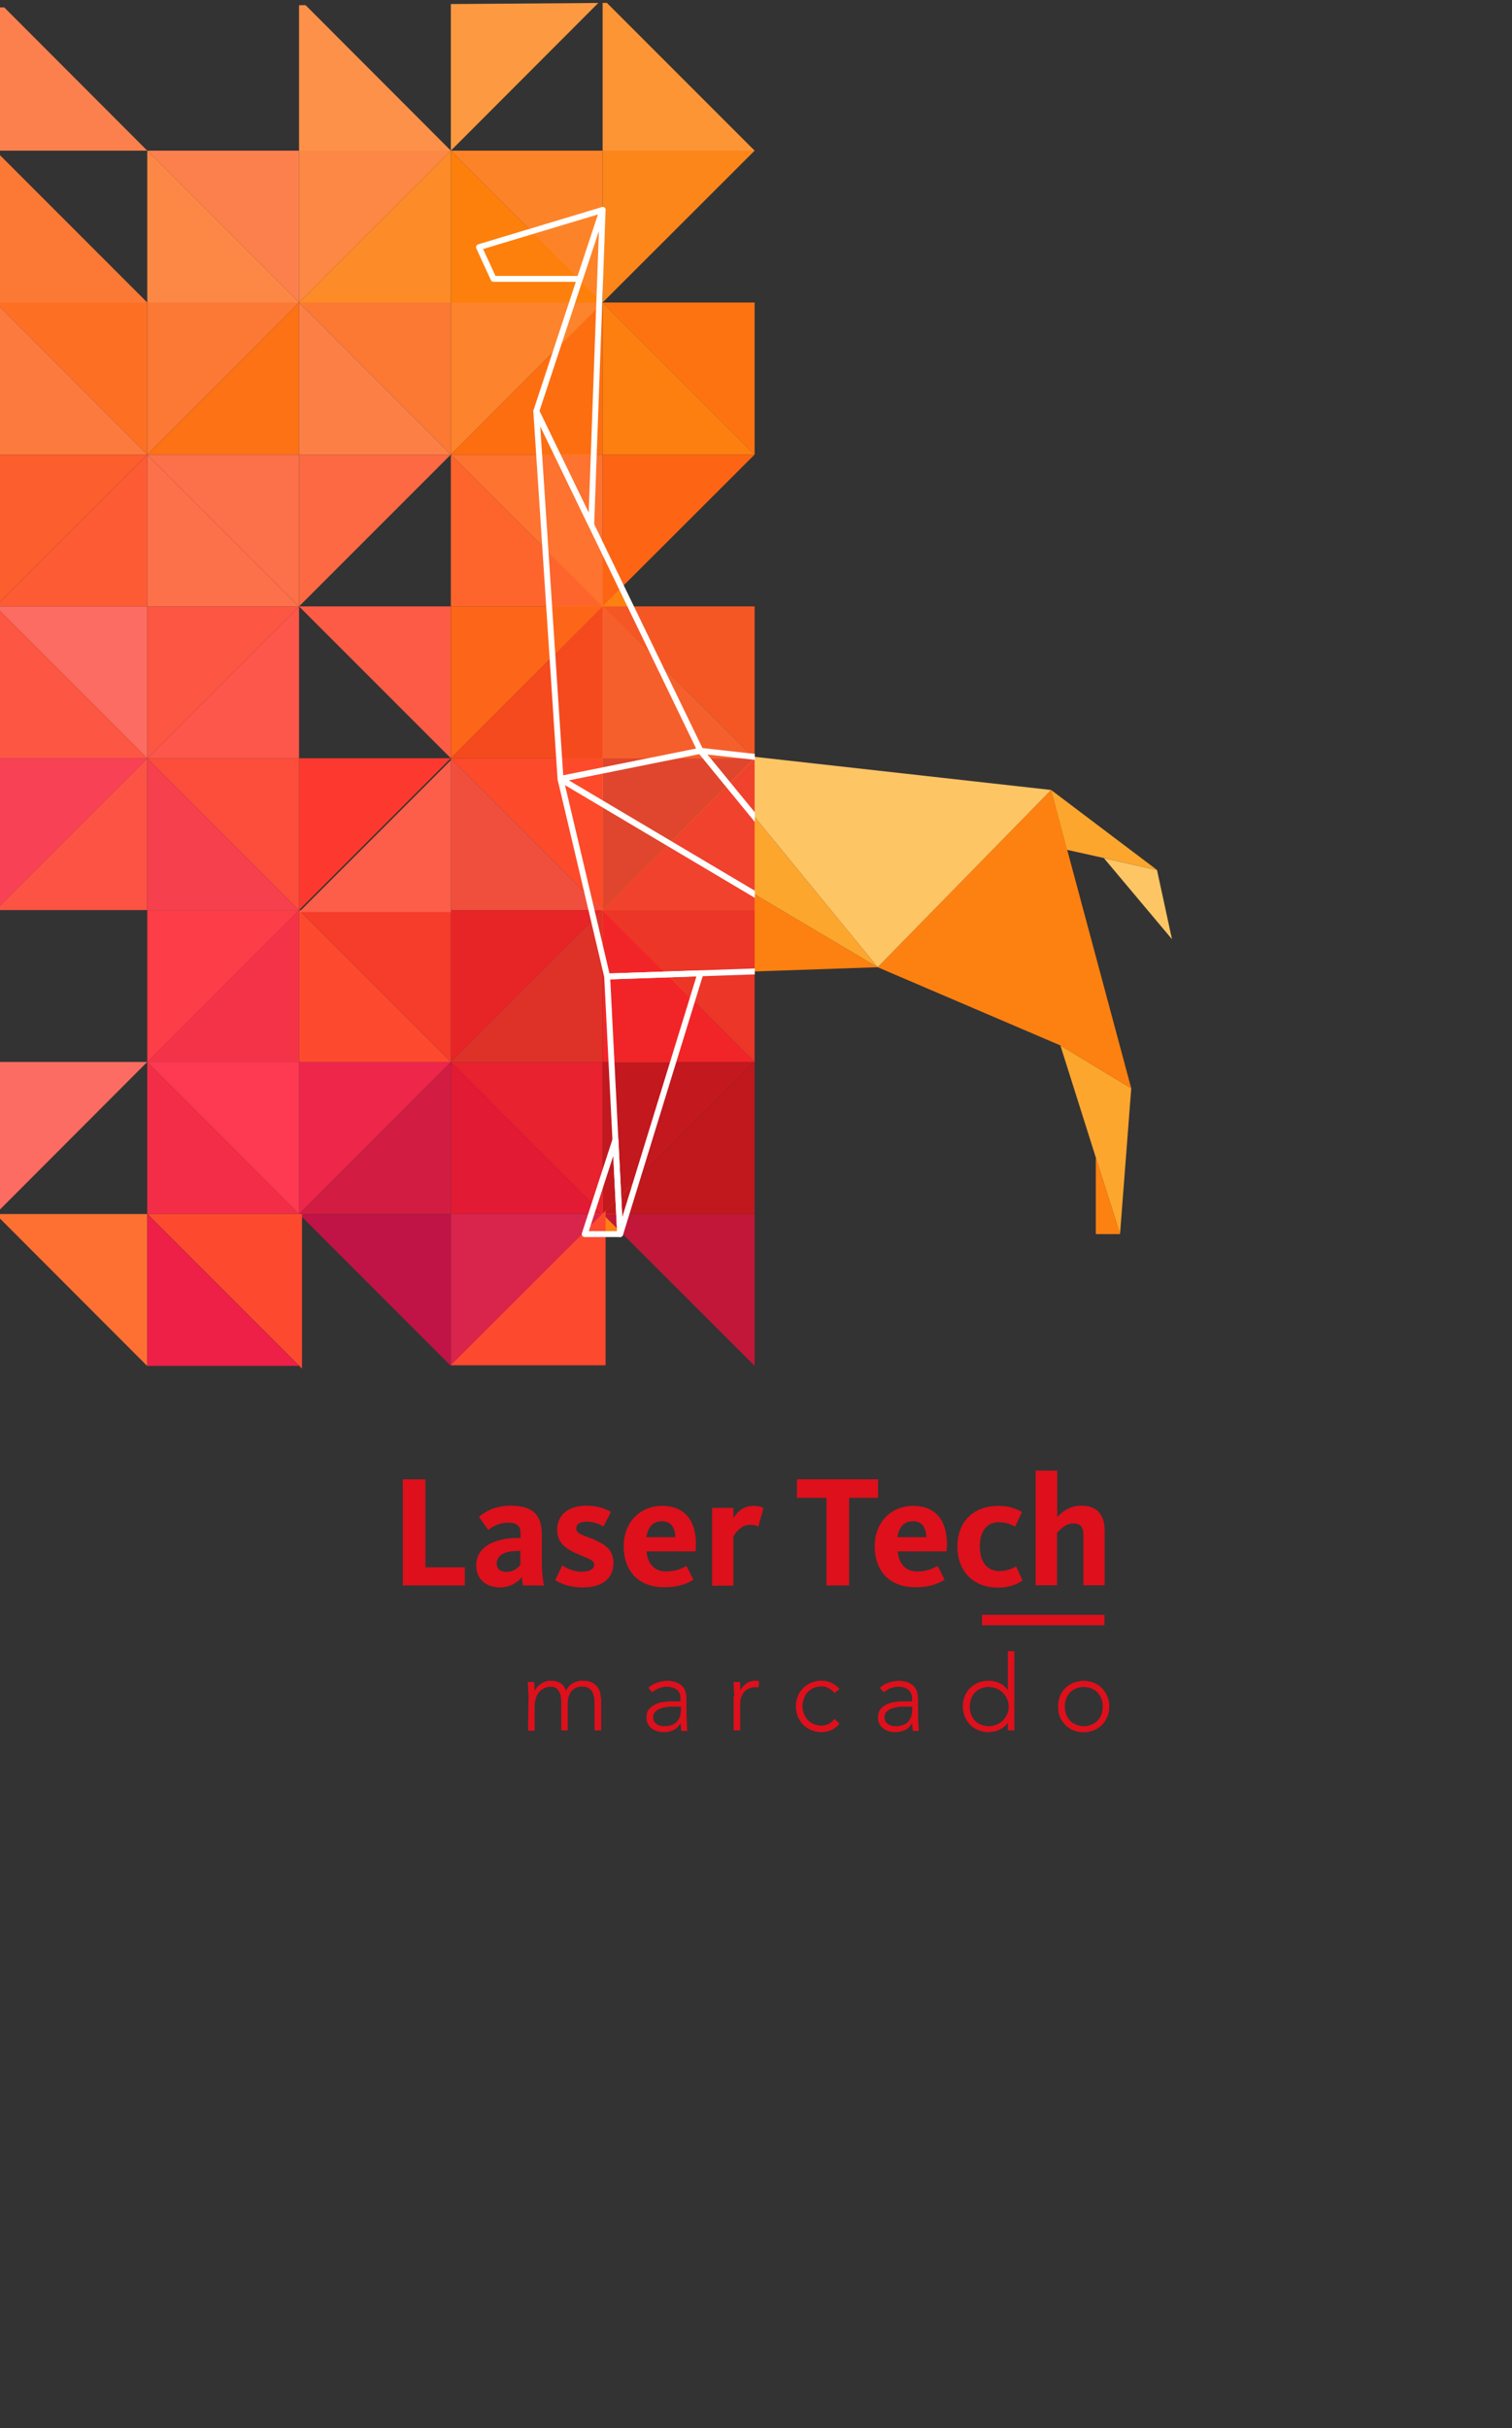 <?xml version="1.0" encoding="utf-8"?>
<!-- Generator: Adobe Illustrator 22.0.1, SVG Export Plug-In . SVG Version: 6.00 Build 0)  -->
<svg version="1.1" id="Layer_1" xmlns="http://www.w3.org/2000/svg" xmlns:xlink="http://www.w3.org/1999/xlink" x="0px" y="0px"
	 viewBox="0 0 768 1232.9" style="enable-background:new 0 0 768 1232.9;" xml:space="preserve">
<rect x="0" y="0" width="768" height="1232.9" fill="#333333" stroke="none"/>
<style type="text/css">
	.st0{clip-path:url(#SVGID_2_);}
	.st1{fill:#FDA62E;}
	.st2{fill:#FD8110;}
	.st3{fill:#FDC564;}
	.st4{fill:#FC714A;}
	.st5{fill:#FC7214;}
	.st6{fill:#FD8845;}
	.st7{fill:#FD652D;}
	.st8{fill:#FC6943;}
	.st9{fill:#FD6C62;}
	.st10{fill:#FD564B;}
	.st11{fill:#F32D47;}
	.st12{fill:#F53348;}
	.st13{fill:#FD392F;}
	.st14{fill:#FD5B45;}
	.st15{fill:#EE274A;}
	.st16{fill:#E21A33;}
	.st17{fill:#C01346;}
	.st18{fill:#F55724;}
	.st19{fill:#C21738;}
	.st20{fill:#FD4133;}
	.st21{fill:#FC804D;}
	.st22{fill:#FC7149;}
	.st23{fill:#FD5643;}
	.st24{fill:#FD4E3B;}
	.st25{fill:#FD3A52;}
	.st26{fill:#FD9A41;}
	.st27{fill:#FD914A;}
	.st28{fill:#FC8046;}
	.st29{fill:#FD6518;}
	.st30{fill:#FD4A2F;}
	.st31{fill:#D21C42;}
	.st32{fill:#D9254C;}
	.st33{fill:#C0181D;}
	.st34{fill:#FC5E2E;}
	.st35{fill:#FC5344;}
	.st36{fill:#F94155;}
	.st37{fill:#F6404E;}
	.st38{fill:#FC7935;}
	.st39{fill:#FD7A3E;}
	.st40{fill:#FD3D47;}
	.st41{fill:#FD7024;}
	.st42{fill:#FD4A4E;}
	.st43{fill:#FD2C72;}
	.st44{fill:#FD6343;}
	.st45{fill:#FD842C;}
	.st46{fill:#E72526;}
	.st47{fill:#FD9535;}
	.st48{fill:#F55F2C;}
	.st49{fill:#F0422D;}
	.st50{fill:#FD6515;}
	.st51{fill:#C2181E;}
	.st52{fill:#FD800C;}
	.st53{fill:#FD7312;}
	.st54{fill:#F14F3D;}
	.st55{fill:#F5491E;}
	.st56{fill:#EB3628;}
	.st57{fill:#FD732F;}
	.st58{fill:#E8222E;}
	.st59{fill:#FC7933;}
	.st60{fill:#FD6E11;}
	.st61{fill:#FC861A;}
	.st62{fill:#DE3228;}
	.st63{fill:#F63C2B;}
	.st64{fill:#E0462D;}
	.st65{fill:#FD8328;}
	.st66{fill:#FD8B28;}
	.st67{fill:#FD4A2A;}
	.st68{fill:#FC5E4A;}
	.st69{fill:#FD7F10;}
	.st70{fill:#F12527;}
	.st71{fill:#FD5B34;}
	.st72{fill:#FD3A5C;}
	.st73{fill:#FD414B;}
	.st74{fill:#FD315F;}
	.st75{fill:#E31E6F;}
	.st76{fill:#FD7031;}
	.st77{fill:#FD6537;}
	.st78{fill:#FD6646;}
	.st79{fill:#FD5C56;}
	.st80{fill:#EF2048;}
	.st81{fill:#FD3845;}
	.st82{fill:#FD4E48;}
	.st83{fill:#FD4E4D;}
	.st84{fill:#FD9B50;}
	.st85{clip-path:url(#SVGID_4_);}
	.st86{fill:none;stroke:#FFFFFF;stroke-width:3;stroke-linejoin:round;stroke-miterlimit:10;}
	.st87{fill:#DD101C;}
</style>
<g>
	<defs>
		<polygon id="SVGID_1_" points="-3,3.8 771,-2 771,703 -3,703 		"/>
	</defs>
	<clipPath id="SVGID_2_">
		<use xlink:href="#SVGID_1_"  style="overflow:visible;"/>
	</clipPath>
	<g class="st0">
		<g id="XMLID_249_">
			<polygon id="XMLID_264_" class="st1" points="568.9,626.6 538.6,530.8 574.6,552.6 			"/>
			<polygon id="XMLID_263_" class="st2" points="533.9,401.1 574.6,552.6 538.6,530.8 445.8,491.1 			"/>
			<polygon id="XMLID_262_" class="st1" points="587.8,441.8 560.9,435.7 542,431.5 533.9,401.1 			"/>
			<polygon id="XMLID_261_" class="st3" points="595.3,476.9 560.7,435.7 587.7,441.8 			"/>
			<polygon id="XMLID_258_" class="st3" points="533.9,401.1 355.8,381.2 445.8,491.1 			"/>
			<polygon id="XMLID_257_" class="st2" points="308.4,495.8 445.8,491.1 284.7,395.5 			"/>
			<polygon id="XMLID_256_" class="st1" points="355.8,381.2 284.7,395.5 445.8,491.1 			"/>
			<polygon id="XMLID_255_" class="st1" points="308.4,495.8 315,626.6 355.8,494.2 			"/>
			<polygon id="XMLID_254_" class="st2" points="568.9,626.6 556.6,626.6 556.6,587.7 			"/>
			<polygon id="XMLID_253_" class="st2" points="272.4,208.8 284.7,395.5 355.8,381.2 			"/>
			<polygon id="XMLID_252_" class="st1" points="306.1,106.6 272.4,208.8 300.3,266.4 			"/>
			<polygon id="XMLID_251_" class="st2" points="243.3,125.5 250.7,141.6 294.5,141.6 306.1,106.6 			"/>
			<polygon id="XMLID_250_" class="st2" points="315,626.6 297,626.6 312.6,578.7 			"/>
		</g>
		<g>
			<polygon id="XMLID_248_" class="st4" points="74.8,230.8 151.9,307.9 74.8,307.9 			"/>
			<polygon id="XMLID_247_" class="st5" points="151.9,153.6 151.9,230.8 74.8,230.8 			"/>
			<polygon id="XMLID_246_" class="st6" points="151.9,76.5 229,76.5 151.9,153.6 			"/>
			<polygon id="XMLID_245_" class="st7" points="229,230.8 306.1,307.9 229,307.9 			"/>
			<polygon id="XMLID_244_" class="st8" points="151.9,230.8 229,230.8 151.9,307.9 			"/>
			<polygon id="XMLID_243_" class="st9" points="74.8,307.9 74.8,385 -2.3,307.9 			"/>
			<polygon id="XMLID_242_" class="st10" points="151.9,307.9 151.9,385 74.8,385 			"/>
			<polygon id="XMLID_241_" class="st11" points="151.9,616.4 74.8,616.4 74.8,539.2 			"/>
			<polygon id="XMLID_240_" class="st12" points="151.9,462.1 151.9,539.2 74.8,539.2 			"/>
			<polygon id="XMLID_239_" class="st13" points="151.9,385 229,385 151.9,462.1 			"/>
			<polygon id="XMLID_238_" class="st14" points="229,307.9 229,385 151.9,307.9 			"/>
			<polygon id="XMLID_237_" class="st15" points="151.9,539.2 229,539.2 151.9,616.4 			"/>
			<polygon id="XMLID_236_" class="st16" points="229,539.2 306.1,616.4 229,616.4 			"/>
			<polygon id="XMLID_235_" class="st17" points="229,616.4 229,693.5 151.9,616.4 			"/>
			<polygon id="XMLID_234_" class="st18" points="383.3,307.9 383.3,385 306.1,307.9 			"/>
			<polygon id="XMLID_233_" class="st19" points="383.3,616.4 383.3,693.5 306.1,616.4 			"/>
			<polygon id="XMLID_232_" class="st20" points="-79.5,307.9 -2.3,307.9 -79.5,385 			"/>
			<polygon id="XMLID_231_" class="st21" points="151.9,76.5 151.9,153.6 74.8,76.5 			"/>
			<polygon id="XMLID_230_" class="st22" points="151.9,230.8 151.9,307.9 74.8,230.8 			"/>
			<polygon id="XMLID_229_" class="st23" points="74.8,307.9 151.9,307.9 74.8,385 			"/>
			<polygon id="XMLID_209_" class="st24" points="151.9,385 151.9,462.1 74.8,385 			"/>
			<polygon id="XMLID_207_" class="st25" points="151.9,539.2 151.9,616.4 74.8,539.2 			"/>
			<polygon id="XMLID_206_" class="st26" points="229,-0.7 306.1,-0.7 229,76.5 			"/>
			<polygon id="XMLID_205_" class="st27" points="151.9,-0.7 229,76.5 151.9,76.5 			"/>
			<polygon id="XMLID_204_" class="st28" points="151.9,153.6 229,230.8 151.9,230.8 			"/>
			<polygon id="XMLID_203_" class="st29" points="229,307.9 306.1,307.9 229,385 			"/>
			<polygon id="XMLID_202_" class="st30" points="151.9,462.1 229,539.2 151.9,539.2 			"/>
			<polygon id="XMLID_201_" class="st31" points="229,539.2 229,616.4 151.9,616.4 			"/>
			<polygon id="XMLID_200_" class="st32" points="229,616.4 306.1,616.4 229,693.5 			"/>
			<polygon id="XMLID_199_" class="st33" points="383.3,539.2 383.3,616.4 306.1,616.4 			"/>
			<polygon id="XMLID_198_" class="st21" points="-2.3,76.5 -2.3,-0.7 74.8,76.5 			"/>
			<polygon id="XMLID_197_" class="st23" points="-2.3,307.9 74.8,385 -2.3,385 			"/>
			<polygon id="XMLID_196_" class="st34" points="-2.3,230.8 74.8,230.8 -2.3,307.9 			"/>
			<polygon id="XMLID_186_" class="st9" points="74.8,539.2 -2.3,616.4 -2.3,539.2 			"/>
			<polygon id="XMLID_171_" class="st35" points="74.8,385 74.8,462.1 -2.3,462.1 			"/>
			<polygon id="XMLID_155_" class="st6" points="74.8,76.5 151.9,153.6 74.8,153.6 			"/>
			<polygon id="XMLID_151_" class="st36" points="-2.3,385 74.8,385 -2.3,462.1 			"/>
			<polygon id="XMLID_150_" class="st37" points="74.8,385 151.9,462.1 74.8,462.1 			"/>
			<polygon id="XMLID_149_" class="st9" points="-2.3,385 -2.3,462.1 -79.5,385 			"/>
			<polygon id="XMLID_146_" class="st38" points="74.8,153.6 151.9,153.6 74.8,230.8 			"/>
			<polygon id="XMLID_145_" class="st39" points="-2.3,153.6 74.8,230.8 -2.3,230.8 			"/>
			<polygon id="XMLID_144_" class="st40" points="74.8,462.1 151.9,462.1 74.8,539.2 			"/>
			<polygon id="XMLID_143_" class="st41" points="74.8,153.6 74.8,230.8 -2.3,153.6 			"/>
			<polygon id="XMLID_142_" class="st42" points="-2.3,307.9 -2.3,385 -79.5,385 			"/>
			<polygon id="XMLID_141_" class="st43" points="-2.3,462.1 -79.5,462.1 -79.5,385 			"/>
			<polygon id="XMLID_121_" class="st44" points="-2.3,230.8 -2.3,307.9 -79.5,230.8 			"/>
			<polygon id="XMLID_107_" class="st45" points="229,153.6 306.1,153.6 229,230.8 			"/>
			<polygon id="XMLID_106_" class="st46" points="229,462.1 306.1,462.1 229,539.2 			"/>
			<polygon id="XMLID_105_" class="st47" points="306.1,-0.7 383.3,76.5 306.1,76.5 			"/>
			<polygon id="XMLID_104_" class="st48" points="306.1,307.9 383.3,385 306.1,385 			"/>
			<polygon id="XMLID_103_" class="st49" points="383.3,385 383.3,462.1 306.1,462.1 			"/>
			<polygon id="XMLID_102_" class="st50" points="306.1,230.8 383.3,230.8 306.1,307.9 			"/>
			<polygon id="XMLID_101_" class="st51" points="306.1,539.2 383.3,539.2 306.1,616.4 			"/>
			<polygon id="XMLID_100_" class="st52" points="229,76.5 306.1,153.6 229,153.6 			"/>
			<polygon id="XMLID_99_" class="st53" points="383.3,153.6 383.3,230.8 306.1,153.6 			"/>
			<polygon id="XMLID_98_" class="st54" points="229,385 306.1,462.1 229,462.1 			"/>
			<polygon id="XMLID_97_" class="st55" points="306.1,307.9 306.1,385 229,385 			"/>
			<polygon id="XMLID_96_" class="st56" points="383.3,462.1 383.3,539.2 306.1,462.1 			"/>
			<polygon id="XMLID_94_" class="st57" points="306.1,230.8 306.1,307.9 229,230.8 			"/>
			<polygon id="XMLID_93_" class="st58" points="306.1,539.2 306.1,616.4 229,539.2 			"/>
			<polygon id="XMLID_92_" class="st59" points="229,153.6 229,230.8 151.9,153.6 			"/>
			<polygon id="XMLID_89_" class="st60" points="306.1,153.6 306.1,230.8 229,230.8 			"/>
			<polygon id="XMLID_88_" class="st61" points="306.1,76.5 383.3,76.5 306.1,153.6 			"/>
			<polygon id="XMLID_87_" class="st62" points="306.1,462.1 306.1,539.2 229,539.2 			"/>
			<polygon id="XMLID_86_" class="st63" points="229,462.1 229,539.2 151.9,462.1 			"/>
			<polygon id="XMLID_85_" class="st30" points="153.4,616.4 153.4,694.9 74.9,616.4 			"/>
			<polygon id="XMLID_83_" class="st30" points="307.6,693.2 229,693.2 307.6,614.7 			"/>
			<polygon id="XMLID_82_" class="st64" points="306.1,385 383.3,385 306.1,462.1 			"/>
			<polygon id="XMLID_79_" class="st65" points="306.1,76.5 306.1,153.6 229,76.5 			"/>
			<polyline id="XMLID_77_" class="st66" points="229,76.5 229,153.6 151.9,153.6 			"/>
			<polygon id="XMLID_76_" class="st67" points="306.1,385 306.1,462.1 229,385 			"/>
			<polygon id="XMLID_75_" class="st68" points="229,386 229,463.1 151.9,463.1 			"/>
			<polygon id="XMLID_74_" class="st69" points="306.1,153.6 383.3,230.8 306.1,230.8 			"/>
			<polygon id="XMLID_73_" class="st70" points="306.1,462.1 383.3,539.2 306.1,539.2 			"/>
			<polygon id="XMLID_72_" class="st71" points="74.8,307.9 74.8,230.8 -2.3,307.9 			"/>
			<polygon id="XMLID_71_" class="st72" points="-79.5,539.2 -156.6,539.2 -79.5,462.1 			"/>
			<polygon id="XMLID_69_" class="st73" points="-2.3,462.1 -2.3,539.2 -79.5,462.1 			"/>
			<polygon id="XMLID_68_" class="st73" points="-2,616.6 -2,693.7 -79.1,616.6 			"/>
			<polygon id="XMLID_64_" class="st74" points="-156.6,307.9 -79.5,307.9 -156.6,385 			"/>
			<polygon id="XMLID_63_" class="st75" points="-156.6,462.1 -156.6,539.2 -233.7,462.1 			"/>
			<polygon id="XMLID_61_" class="st76" points="-79.5,153.6 -2.3,153.6 -2.3,230.8 			"/>
			<polygon id="XMLID_60_" class="st76" points="-2.3,616.4 74.8,616.4 74.8,693.6 			"/>
			<polygon id="XMLID_59_" class="st77" points="-79.5,153.6 -156.6,230.8 -156.6,153.6 			"/>
			<polygon id="XMLID_58_" class="st38" points="-2.3,153.6 -2.3,76.5 74.8,153.6 			"/>
			<polygon id="XMLID_57_" class="st78" points="-156.6,76.5 -79.5,-0.7 -79.5,76.5 			"/>
			<polygon id="XMLID_56_" class="st79" points="-156.6,230.8 -233.7,230.8 -233.7,153.6 			"/>
			<polygon id="XMLID_55_" class="st80" points="151.9,693.5 74.8,693.5 74.8,616.4 			"/>
			<polygon id="XMLID_52_" class="st81" points="-156.6,462.1 -156.6,385 -79.5,462.1 			"/>
			<polygon id="XMLID_51_" class="st82" points="-233.7,385 -156.6,385 -233.7,462.1 			"/>
			<polygon id="XMLID_50_" class="st83" points="-156.6,230.8 -79.5,230.8 -79.5,307.9 			"/>
			<polygon id="XMLID_49_" class="st84" points="-79.5,153.6 -2.3,76.5 -2.3,153.6 			"/>
		</g>
		<g>
			<g>
				<g>
					<defs>
						<rect id="SVGID_3_" x="204.8" y="64.9" width="178.6" height="622.9"/>
					</defs>
					<clipPath id="SVGID_4_">
						<use xlink:href="#SVGID_3_"  style="overflow:visible;"/>
					</clipPath>
					<g id="XMLID_14_" class="st85">
						<polygon id="XMLID_48_" class="st86" points="568.9,626.6 538.6,530.8 574.6,552.6 						"/>
						<polygon id="XMLID_47_" class="st86" points="533.9,401.1 574.6,552.6 538.6,530.8 445.8,491.1 						"/>
						<polygon id="XMLID_45_" class="st86" points="587.8,441.8 560.9,435.7 542,431.5 533.9,401.1 						"/>
						<polygon id="XMLID_24_" class="st86" points="595.3,476.9 560.7,435.7 587.7,441.8 						"/>
						<polygon id="XMLID_23_" class="st86" points="533.9,401.1 355.8,381.2 445.8,491.1 						"/>
						<polygon id="XMLID_22_" class="st86" points="308.4,495.8 445.8,491.1 284.7,395.5 						"/>
						<polygon id="XMLID_21_" class="st86" points="355.8,381.2 284.7,395.5 445.8,491.1 						"/>
						<polygon id="XMLID_20_" class="st86" points="308.4,495.8 315,626.6 355.8,494.2 						"/>
						<polygon id="XMLID_19_" class="st86" points="568.9,626.6 556.6,626.6 556.6,587.7 						"/>
						<polygon id="XMLID_18_" class="st86" points="272.4,208.8 284.7,395.5 355.8,381.2 						"/>
						<polygon id="XMLID_17_" class="st86" points="306.1,106.6 272.4,208.8 300.3,266.4 						"/>
						<polygon id="XMLID_16_" class="st86" points="243.3,125.5 250.7,141.6 294.5,141.6 306.1,106.6 						"/>
						<polygon id="XMLID_15_" class="st86" points="315,626.6 297,626.6 312.6,578.7 						"/>
					</g>
				</g>
			</g>
		</g>
	</g>
</g>
<g>
	<g>
		<polygon class="st87" points="204.6,751.1 216.1,751.1 216.1,795.8 236.1,795.8 236.1,805 204.6,805 		"/>
		<path class="st87" d="M241.9,794.9c0-10.3,10.6-14,21.1-14h1.4v-2.3c0-3.8-1.7-5.5-6.4-5.5c-4.3,0-7.7,1.9-10,3.7l-4.7-6.6
			c3.2-2.9,8.5-5.7,16-5.7c10.8,0,15.9,4.1,15.9,14.6v14.2c0,5.3,0.6,9.2,1.1,11.7h-10.6c-0.3-1-0.6-3-0.6-4.2
			c-2.1,2.6-6,5.2-11.1,5.2C247.1,806,241.9,801.9,241.9,794.9 M264.3,794.6v-7.1H263c-6.3,0-10.7,1.9-10.7,6.5
			c0,2.9,2.3,4.1,4.8,4.1C260.5,798.1,262.7,796.6,264.3,794.6"/>
		<path class="st87" d="M282,802.3l3.6-7.5c1.5,1.1,5.3,3.2,9.7,3.2c4.1,0,6.5-1.2,6.5-3.6c0-2.7-4.4-3.4-10-6.1
			c-5.5-2.6-8.8-5.7-8.8-11.7c0-7.4,5.8-12.1,14.7-12.1c6.7,0,10.8,2.1,12.6,3.2l-3.8,7.4c-1.5-1-4.6-2.5-8.4-2.5s-5.4,1.4-5.4,3.5
			c0,2.7,3.6,3.4,8.1,5.2c6.2,2.6,10.8,5.4,10.8,12.1c0,8.3-5.9,12.6-15.6,12.6C289,806,284.5,803.9,282,802.3"/>
		<path class="st87" d="M316.8,785.1c0-12.5,8.6-20.5,19.5-20.5c11.2,0,17.2,7.1,17.2,19.4c0,1.2-0.1,2.4-0.2,3.7h-24.9
			c0.5,5.8,3.5,10.2,10,10.2c5.3,0,8.3-1.8,10.3-2.8l3.5,7c-2.6,1.5-6.6,3.8-14.7,3.8C324.3,806,316.8,797.6,316.8,785.1 M343,780.5
			c-0.1-4.5-1.9-8.1-6.8-8.1c-4.6,0-7.1,3-7.9,8.1H343z"/>
		<path class="st87" d="M361.7,765.6h10.8v5.3c1.7-2.9,4.9-6.3,10-6.3c2.9,0,4.5,0.6,5.3,1.1l-2.6,9.4c-0.6-0.4-1.9-0.9-4.1-0.9
			c-4.8,0-7.6,4.2-8.6,6v24.9h-10.8L361.7,765.6L361.7,765.6z"/>
		<polygon class="st87" points="419.8,760.5 404.8,760.5 404.8,751.1 446,751.1 446,760.5 431.3,760.5 431.3,805 419.8,805 		"/>
		<path class="st87" d="M444.3,785.1c0-12.5,8.6-20.5,19.5-20.5c11.2,0,17.2,7.1,17.2,19.4c0,1.2-0.1,2.4-0.2,3.7H456
			c0.5,5.8,3.5,10.2,10,10.2c5.3,0,8.3-1.8,10.3-2.8l3.5,7c-2.6,1.5-6.6,3.8-14.7,3.8C451.8,806,444.3,797.6,444.3,785.1
			 M470.5,780.5c-0.1-4.5-1.9-8.1-6.8-8.1c-4.6,0-7.1,3-7.9,8.1H470.5z"/>
		<path class="st87" d="M486.3,785.3c0-13.3,8.8-20.7,20.7-20.7c6.4,0,10.2,1.9,12.1,3.2l-3.5,7.4c-1.8-1.1-4.3-2.3-8.3-2.3
			c-6.3,0-9.6,4.9-9.6,12.2c0,7.3,3.2,12.6,9.9,12.6c4.5,0,7.3-1.7,8.5-2.4l3.3,7.2c-1.9,1.2-5.5,3.6-12.7,3.6
			C494.2,806,486.3,797.6,486.3,785.3"/>
		<path class="st87" d="M526.2,746.7H537v23.6c2-2.2,5.8-5.8,12.3-5.8c8.7,0,11.8,5.5,11.8,12.8v27.6h-10.8v-25.4c0-4-1.4-6-5.2-6
			c-4.2,0-7.4,3.9-8.2,4.9v26.5H526v-58.2L526.2,746.7L526.2,746.7z"/>
	</g>
	<rect x="498.8" y="819.9" class="st87" width="62.2" height="5.3"/>
	<path class="st87" d="M268.5,861.1c0-0.5,0-1-0.1-1.7c0-0.6-0.1-1.3-0.1-2c0-0.7,0-1.3-0.1-1.9c0-0.6-0.1-1-0.1-1.4h3.2
		c0,0.9,0.1,1.8,0.1,2.7c0,0.8,0.1,1.4,0.1,1.6h0.2c0.6-1.3,1.7-2.5,3.2-3.5s3.2-1.5,5.2-1.5c1.6,0,3.1,0.4,4.5,1.2
		c1.3,0.8,2.3,2.2,2.9,4.1c0.8-1.8,1.9-3.2,3.5-4c1.5-0.9,3.2-1.3,4.9-1.3c1.9,0,3.5,0.3,4.7,0.9c1.2,0.6,2.2,1.4,2.9,2.4
		c0.7,1,1.2,2.1,1.4,3.4c0.2,1.3,0.4,2.6,0.4,3.9v14.6H302v-14.4c0-1-0.1-2-0.3-2.9s-0.5-1.8-0.9-2.5c-0.4-0.7-1.1-1.3-1.9-1.8
		c-0.8-0.4-1.8-0.7-3.1-0.7c-1.5,0-2.7,0.3-3.7,0.8c-0.9,0.6-1.7,1.3-2.3,2.1c-0.5,0.9-0.9,1.8-1.2,2.8c-0.2,1-0.3,1.9-0.3,2.8v13.8
		h-3.2V864c0-2.3-0.4-4.1-1.3-5.5c-0.8-1.4-2.1-2.1-3.8-2.1c-1.2,0-2.3,0.2-3.3,0.6c-1,0.4-1.9,1-2.7,1.9c-0.8,0.8-1.4,1.9-1.8,3.1
		c-0.4,1.3-0.7,2.7-0.7,4.4v12.3h-3.2L268.5,861.1L268.5,861.1z"/>
	<path class="st87" d="M268.5,861.1c0-0.5,0-1-0.1-1.7c0-0.6-0.1-1.3-0.1-2c0-0.7,0-1.3-0.1-1.9c0-0.6-0.1-1-0.1-1.4h3.2
		c0,0.9,0.1,1.8,0.1,2.7c0,0.8,0.1,1.4,0.1,1.6h0.2c0.6-1.3,1.7-2.5,3.2-3.5s3.2-1.5,5.2-1.5c1.6,0,3.1,0.4,4.5,1.2
		c1.3,0.8,2.3,2.2,2.9,4.1c0.8-1.8,1.9-3.2,3.5-4c1.5-0.9,3.2-1.3,4.9-1.3c1.9,0,3.5,0.3,4.7,0.9c1.2,0.6,2.2,1.4,2.9,2.4
		c0.7,1,1.2,2.1,1.4,3.4c0.2,1.3,0.4,2.6,0.4,3.9v14.6H302v-14.4c0-1-0.1-2-0.3-2.9s-0.5-1.8-0.9-2.5c-0.4-0.7-1.1-1.3-1.9-1.8
		c-0.8-0.4-1.8-0.7-3.1-0.7c-1.5,0-2.7,0.3-3.7,0.8c-0.9,0.6-1.7,1.3-2.3,2.1c-0.5,0.9-0.9,1.8-1.2,2.8c-0.2,1-0.3,1.9-0.3,2.8v13.8
		h-3.2V864c0-2.3-0.4-4.1-1.3-5.5c-0.8-1.4-2.1-2.1-3.8-2.1c-1.2,0-2.3,0.2-3.3,0.6c-1,0.4-1.9,1-2.7,1.9c-0.8,0.8-1.4,1.9-1.8,3.1
		c-0.4,1.3-0.7,2.7-0.7,4.4v12.3h-3.2L268.5,861.1L268.5,861.1z"/>
	<path class="st87" d="M348.7,868.5c0,1.2,0,2.3,0,3.2c0,1,0,1.8,0.1,2.7c0,0.8,0.1,1.6,0.1,2.3c0.1,0.7,0.1,1.4,0.2,2.1h-3
		c-0.2-1.2-0.3-2.6-0.3-4h-0.1c-0.9,1.6-2.1,2.8-3.4,3.5c-1.4,0.7-3.1,1.1-5.2,1.1c-1.1,0-2.1-0.1-3.1-0.4s-1.9-0.7-2.8-1.3
		c-0.8-0.6-1.5-1.3-2-2.3c-0.5-0.9-0.8-2-0.8-3.3c0-1.9,0.5-3.4,1.4-4.4c1-1.1,2.1-1.9,3.5-2.5c1.4-0.6,2.9-0.9,4.5-1.1
		c1.6-0.2,3-0.2,4.2-0.2h3.7v-1.5c0-2.1-0.6-3.6-2-4.6c-1.3-0.9-3-1.4-4.9-1.4c-2.8,0-5.3,0.9-7.5,2.8l-1.9-2.2
		c1.2-1.1,2.6-2,4.4-2.6c1.7-0.6,3.4-0.9,5-0.9c3,0,5.3,0.7,7.1,2.1c1.8,1.4,2.7,3.7,2.7,6.8L348.7,868.5L348.7,868.5z M342.3,866.4
		c-1.3,0-2.6,0.1-3.9,0.3c-1.3,0.2-2.4,0.5-3.4,0.9s-1.8,1-2.4,1.7c-0.6,0.7-0.9,1.6-0.9,2.7c0,0.7,0.2,1.4,0.5,2s0.8,1.1,1.3,1.4
		c0.5,0.4,1.1,0.7,1.8,0.8c0.6,0.2,1.3,0.3,2,0.3c1.7,0,3.1-0.2,4.2-0.7c1.1-0.5,2-1.1,2.6-1.9c0.7-0.8,1.1-1.7,1.4-2.7
		c0.2-1,0.4-2,0.4-3.1v-1.6h-3.6V866.4z"/>
	<path class="st87" d="M348.7,868.5c0,1.2,0,2.3,0,3.2c0,1,0,1.8,0.1,2.7c0,0.8,0.1,1.6,0.1,2.3c0.1,0.7,0.1,1.4,0.2,2.1h-3
		c-0.2-1.2-0.3-2.6-0.3-4h-0.1c-0.9,1.6-2.1,2.8-3.4,3.5c-1.4,0.7-3.1,1.1-5.2,1.1c-1.1,0-2.1-0.1-3.1-0.4s-1.9-0.7-2.8-1.3
		c-0.8-0.6-1.5-1.3-2-2.3c-0.5-0.9-0.8-2-0.8-3.3c0-1.9,0.5-3.4,1.4-4.4c1-1.1,2.1-1.9,3.5-2.5c1.4-0.6,2.9-0.9,4.5-1.1
		c1.6-0.2,3-0.2,4.2-0.2h3.7v-1.5c0-2.1-0.6-3.6-2-4.6c-1.3-0.9-3-1.4-4.9-1.4c-2.8,0-5.3,0.9-7.5,2.8l-1.9-2.2
		c1.2-1.1,2.6-2,4.4-2.6c1.7-0.6,3.4-0.9,5-0.9c3,0,5.3,0.7,7.1,2.1c1.8,1.4,2.7,3.7,2.7,6.8L348.7,868.5L348.7,868.5z M342.3,866.4
		c-1.3,0-2.6,0.1-3.9,0.3c-1.3,0.2-2.4,0.5-3.4,0.9s-1.8,1-2.4,1.7c-0.6,0.7-0.9,1.6-0.9,2.7c0,0.7,0.2,1.4,0.5,2s0.8,1.1,1.3,1.4
		c0.5,0.4,1.1,0.7,1.8,0.8c0.6,0.2,1.3,0.3,2,0.3c1.7,0,3.1-0.2,4.2-0.7c1.1-0.5,2-1.1,2.6-1.9c0.7-0.8,1.1-1.7,1.4-2.7
		c0.2-1,0.4-2,0.4-3.1v-1.6h-3.6V866.4z"/>
	<path class="st87" d="M373,861.1c0-0.5,0-1-0.1-1.7c0-0.6-0.1-1.3-0.1-2c0-0.7,0-1.3-0.1-1.9c0-0.6-0.1-1-0.1-1.4h3.2
		c0,0.9,0.1,1.8,0.1,2.7c0,0.8,0.1,1.4,0.1,1.6c0.8-1.5,1.9-2.6,3.1-3.6c1.3-0.9,2.8-1.4,4.7-1.4c0.3,0,0.6,0,0.9,0.1
		s0.6,0.1,0.9,0.2l-0.4,3.1c-0.4-0.1-0.8-0.2-1.2-0.2c-1.4,0-2.6,0.2-3.6,0.7c-1,0.4-1.8,1.1-2.5,1.8c-0.7,0.8-1.1,1.7-1.5,2.7
		c-0.3,1-0.5,2.2-0.5,3.4v13.4h-3.2v-17.5L373,861.1L373,861.1z"/>
	<path class="st87" d="M373,861.1c0-0.5,0-1-0.1-1.7c0-0.6-0.1-1.3-0.1-2c0-0.7,0-1.3-0.1-1.9c0-0.6-0.1-1-0.1-1.4h3.2
		c0,0.9,0.1,1.8,0.1,2.7c0,0.8,0.1,1.4,0.1,1.6c0.8-1.5,1.9-2.6,3.1-3.6c1.3-0.9,2.8-1.4,4.7-1.4c0.3,0,0.6,0,0.9,0.1
		s0.6,0.1,0.9,0.2l-0.4,3.1c-0.4-0.1-0.8-0.2-1.2-0.2c-1.4,0-2.6,0.2-3.6,0.7c-1,0.4-1.8,1.1-2.5,1.8c-0.7,0.8-1.1,1.7-1.5,2.7
		c-0.3,1-0.5,2.2-0.5,3.4v13.4h-3.2v-17.5L373,861.1L373,861.1z"/>
	<path class="st87" d="M426.3,875.2c-1.2,1.5-2.6,2.5-4.1,3.2s-3.2,1-4.9,1c-1.9,0-3.6-0.3-5.2-1c-1.6-0.6-2.9-1.5-4.1-2.7
		c-1.1-1.2-2-2.5-2.7-4.1c-0.6-1.6-1-3.3-1-5.2s0.3-3.6,1-5.2c0.6-1.6,1.5-2.9,2.7-4.1s2.5-2,4.1-2.7c1.6-0.6,3.3-1,5.2-1
		c1.8,0,3.5,0.4,5,1.1s2.9,1.8,4.1,3.1l-2.5,1.9c-0.9-1-1.9-1.8-3-2.4c-1.1-0.6-2.3-0.9-3.6-0.9c-1.5,0-2.8,0.3-4,0.8
		s-2.2,1.2-3.1,2.1c-0.8,0.9-1.5,2-1.9,3.2c-0.4,1.2-0.7,2.5-0.7,3.9s0.2,2.7,0.7,3.9s1.1,2.3,1.9,3.2c0.9,0.9,1.9,1.6,3.1,2.1
		s2.5,0.8,4,0.8c1.3,0,2.6-0.3,3.7-0.9c1.1-0.6,2.1-1.4,2.9-2.5L426.3,875.2z"/>
	<path class="st87" d="M426.3,875.2c-1.2,1.5-2.6,2.5-4.1,3.2s-3.2,1-4.9,1c-1.9,0-3.6-0.3-5.2-1c-1.6-0.6-2.9-1.5-4.1-2.7
		c-1.1-1.2-2-2.5-2.7-4.1c-0.6-1.6-1-3.3-1-5.2s0.3-3.6,1-5.2c0.6-1.6,1.5-2.9,2.7-4.1s2.5-2,4.1-2.7c1.6-0.6,3.3-1,5.2-1
		c1.8,0,3.5,0.4,5,1.1s2.9,1.8,4.1,3.1l-2.5,1.9c-0.9-1-1.9-1.8-3-2.4c-1.1-0.6-2.3-0.9-3.6-0.9c-1.5,0-2.8,0.3-4,0.8
		s-2.2,1.2-3.1,2.1c-0.8,0.9-1.5,2-1.9,3.2c-0.4,1.2-0.7,2.5-0.7,3.9s0.2,2.7,0.7,3.9s1.1,2.3,1.9,3.2c0.9,0.9,1.9,1.6,3.1,2.1
		s2.5,0.8,4,0.8c1.3,0,2.6-0.3,3.7-0.9c1.1-0.6,2.1-1.4,2.9-2.5L426.3,875.2z"/>
	<path class="st87" d="M466.3,868.5c0,1.2,0,2.3,0,3.2c0,1,0,1.8,0.1,2.7c0,0.8,0.1,1.6,0.1,2.3c0.1,0.7,0.1,1.4,0.2,2.1h-3
		c-0.2-1.2-0.3-2.6-0.3-4h-0.1c-0.9,1.6-2.1,2.8-3.4,3.5c-1.4,0.7-3.1,1.1-5.2,1.1c-1.1,0-2.1-0.1-3.1-0.4s-1.9-0.7-2.8-1.3
		c-0.8-0.6-1.5-1.3-2-2.3c-0.5-0.9-0.8-2-0.8-3.3c0-1.9,0.5-3.4,1.4-4.4c1-1.1,2.1-1.9,3.5-2.5c1.4-0.6,2.9-0.9,4.5-1.1
		c1.6-0.2,3-0.2,4.2-0.2h3.7v-1.5c0-2.1-0.7-3.6-2-4.6c-1.3-0.9-3-1.4-4.9-1.4c-2.8,0-5.3,0.9-7.5,2.8l-1.9-2.2
		c1.2-1.1,2.6-2,4.4-2.6c1.7-0.6,3.4-0.9,5-0.9c3,0,5.3,0.7,7.1,2.1c1.8,1.4,2.7,3.7,2.7,6.8L466.3,868.5L466.3,868.5z M459.8,866.4
		c-1.3,0-2.6,0.1-3.9,0.3c-1.3,0.2-2.4,0.5-3.4,0.9s-1.8,1-2.4,1.7c-0.6,0.7-0.9,1.6-0.9,2.7c0,0.7,0.2,1.4,0.5,2s0.8,1.1,1.3,1.4
		c0.5,0.4,1.1,0.7,1.8,0.8c0.6,0.2,1.3,0.3,2,0.3c1.7,0,3.1-0.2,4.2-0.7c1.1-0.5,2-1.1,2.6-1.9c0.7-0.8,1.1-1.7,1.4-2.7
		c0.2-1,0.4-2,0.4-3.1v-1.6h-3.6V866.4z"/>
	<path class="st87" d="M466.3,868.5c0,1.2,0,2.3,0,3.2c0,1,0,1.8,0.1,2.7c0,0.8,0.1,1.6,0.1,2.3c0.1,0.7,0.1,1.4,0.2,2.1h-3
		c-0.2-1.2-0.3-2.6-0.3-4h-0.1c-0.9,1.6-2.1,2.8-3.4,3.5c-1.4,0.7-3.1,1.1-5.2,1.1c-1.1,0-2.1-0.1-3.1-0.4s-1.9-0.7-2.8-1.3
		c-0.8-0.6-1.5-1.3-2-2.3c-0.5-0.9-0.8-2-0.8-3.3c0-1.9,0.5-3.4,1.4-4.4c1-1.1,2.1-1.9,3.5-2.5c1.4-0.6,2.9-0.9,4.5-1.1
		c1.6-0.2,3-0.2,4.2-0.2h3.7v-1.5c0-2.1-0.7-3.6-2-4.6c-1.3-0.9-3-1.4-4.9-1.4c-2.8,0-5.3,0.9-7.5,2.8l-1.9-2.2
		c1.2-1.1,2.6-2,4.4-2.6c1.7-0.6,3.4-0.9,5-0.9c3,0,5.3,0.7,7.1,2.1c1.8,1.4,2.7,3.7,2.7,6.8L466.3,868.5L466.3,868.5z M459.8,866.4
		c-1.3,0-2.6,0.1-3.9,0.3c-1.3,0.2-2.4,0.5-3.4,0.9s-1.8,1-2.4,1.7c-0.6,0.7-0.9,1.6-0.9,2.7c0,0.7,0.2,1.4,0.5,2s0.8,1.1,1.3,1.4
		c0.5,0.4,1.1,0.7,1.8,0.8c0.6,0.2,1.3,0.3,2,0.3c1.7,0,3.1-0.2,4.2-0.7c1.1-0.5,2-1.1,2.6-1.9c0.7-0.8,1.1-1.7,1.4-2.7
		c0.2-1,0.4-2,0.4-3.1v-1.6h-3.6V866.4z"/>
	<path class="st87" d="M512,874.5L512,874.5c-0.6,0.9-1.2,1.6-2,2.2c-0.7,0.6-1.5,1.1-2.4,1.5c-0.9,0.4-1.8,0.7-2.7,0.9
		c-1,0.2-1.9,0.3-2.8,0.3c-1.9,0-3.6-0.3-5.2-1c-1.6-0.6-2.9-1.5-4.1-2.7c-1.1-1.2-2-2.5-2.7-4.1c-0.6-1.6-1-3.3-1-5.2
		s0.3-3.6,1-5.2c0.6-1.6,1.5-2.9,2.7-4.1s2.5-2,4.1-2.7c1.6-0.6,3.3-1,5.2-1c0.9,0,1.9,0.1,2.8,0.3c1,0.2,1.9,0.5,2.7,0.9
		c0.9,0.4,1.7,0.9,2.4,1.5s1.4,1.3,1.9,2.2h0.1v-19.9h3.2v40.1H512V874.5L512,874.5z M512.4,866.5c0-1.4-0.3-2.7-0.8-3.9
		c-0.5-1.2-1.3-2.3-2.2-3.2s-2-1.6-3.2-2.1s-2.6-0.8-4-0.8c-1.5,0-2.8,0.3-4,0.8s-2.2,1.2-3.1,2.1c-0.8,0.9-1.5,2-1.9,3.2
		c-0.4,1.2-0.7,2.5-0.7,3.9s0.2,2.7,0.7,3.9c0.4,1.2,1.1,2.3,1.9,3.2c0.8,0.9,1.9,1.6,3.1,2.1s2.5,0.8,4,0.8c1.4,0,2.8-0.3,4-0.8
		s2.3-1.2,3.2-2.1c0.9-0.9,1.6-2,2.2-3.2C512.2,869.2,512.4,867.9,512.4,866.5"/>
	<path class="st87" d="M512,874.5L512,874.5c-0.6,0.9-1.2,1.6-2,2.2c-0.7,0.6-1.5,1.1-2.4,1.5c-0.9,0.4-1.8,0.7-2.7,0.9
		c-1,0.2-1.9,0.3-2.8,0.3c-1.9,0-3.6-0.3-5.2-1c-1.6-0.6-2.9-1.5-4.1-2.7c-1.1-1.2-2-2.5-2.7-4.1c-0.6-1.6-1-3.3-1-5.2
		s0.3-3.6,1-5.2c0.6-1.6,1.5-2.9,2.7-4.1s2.5-2,4.1-2.7c1.6-0.6,3.3-1,5.2-1c0.9,0,1.9,0.1,2.8,0.3c1,0.2,1.9,0.5,2.7,0.9
		c0.9,0.4,1.7,0.9,2.4,1.5s1.4,1.3,1.9,2.2h0.1v-19.9h3.2v40.1H512V874.5L512,874.5z M512.4,866.5c0-1.4-0.3-2.7-0.8-3.9
		c-0.5-1.2-1.3-2.3-2.2-3.2s-2-1.6-3.2-2.1s-2.6-0.8-4-0.8c-1.5,0-2.8,0.3-4,0.8s-2.2,1.2-3.1,2.1c-0.8,0.9-1.5,2-1.9,3.2
		c-0.4,1.2-0.7,2.5-0.7,3.9s0.2,2.7,0.7,3.9c0.4,1.2,1.1,2.3,1.9,3.2c0.8,0.9,1.9,1.6,3.1,2.1s2.5,0.8,4,0.8c1.4,0,2.8-0.3,4-0.8
		s2.3-1.2,3.2-2.1c0.9-0.9,1.6-2,2.2-3.2C512.2,869.2,512.4,867.9,512.4,866.5z"/>
	<path class="st87" d="M537.5,866.5c0-1.9,0.3-3.6,0.9-5.2c0.6-1.6,1.5-2.9,2.7-4.1c1.1-1.2,2.5-2,4.1-2.7c1.6-0.6,3.3-1,5.2-1
		s3.6,0.3,5.2,1c1.6,0.6,3,1.5,4.1,2.7c1.1,1.2,2,2.5,2.7,4.1s1,3.3,1,5.2s-0.3,3.6-1,5.2s-1.5,2.9-2.7,4.1c-1.1,1.1-2.5,2-4.1,2.7
		c-1.6,0.6-3.3,1-5.2,1s-3.6-0.3-5.2-1c-1.6-0.6-2.9-1.5-4.1-2.7c-1.1-1.2-2-2.5-2.7-4.1S537.5,868.4,537.5,866.5 M540.8,866.5
		c0,1.4,0.2,2.7,0.7,3.9c0.4,1.2,1.1,2.3,1.9,3.2c0.8,0.9,1.9,1.6,3.1,2.1c1.2,0.5,2.5,0.8,4,0.8s2.8-0.3,4-0.8s2.2-1.2,3.1-2.1
		c0.8-0.9,1.5-2,1.9-3.2s0.7-2.5,0.7-3.9s-0.2-2.7-0.7-3.9c-0.4-1.2-1.1-2.3-1.9-3.2c-0.9-0.9-1.9-1.6-3.1-2.1
		c-1.2-0.5-2.6-0.8-4-0.8c-1.5,0-2.8,0.3-4,0.8s-2.2,1.2-3.1,2.1c-0.9,0.9-1.5,2-1.9,3.2C541,863.8,540.8,865.1,540.8,866.5"/>
	<path class="st87" d="M537.5,866.5c0-1.9,0.3-3.6,0.9-5.2c0.6-1.6,1.5-2.9,2.7-4.1c1.1-1.2,2.5-2,4.1-2.7c1.6-0.6,3.3-1,5.2-1
		s3.6,0.3,5.2,1c1.6,0.6,3,1.5,4.1,2.7c1.1,1.2,2,2.5,2.7,4.1s1,3.3,1,5.2s-0.3,3.6-1,5.2s-1.5,2.9-2.7,4.1c-1.1,1.1-2.5,2-4.1,2.7
		c-1.6,0.6-3.3,1-5.2,1s-3.6-0.3-5.2-1c-1.6-0.6-2.9-1.5-4.1-2.7c-1.1-1.2-2-2.5-2.7-4.1S537.5,868.4,537.5,866.5z M540.8,866.5
		c0,1.4,0.2,2.7,0.7,3.9c0.4,1.2,1.1,2.3,1.9,3.2c0.8,0.9,1.9,1.6,3.1,2.1c1.2,0.5,2.5,0.8,4,0.8s2.8-0.3,4-0.8s2.2-1.2,3.1-2.1
		c0.8-0.9,1.5-2,1.9-3.2s0.7-2.5,0.7-3.9s-0.2-2.7-0.7-3.9c-0.4-1.2-1.1-2.3-1.9-3.2c-0.9-0.9-1.9-1.6-3.1-2.1
		c-1.2-0.5-2.6-0.8-4-0.8c-1.5,0-2.8,0.3-4,0.8s-2.2,1.2-3.1,2.1c-0.9,0.9-1.5,2-1.9,3.2C541,863.8,540.8,865.1,540.8,866.5z"/>
</g>
</svg>
